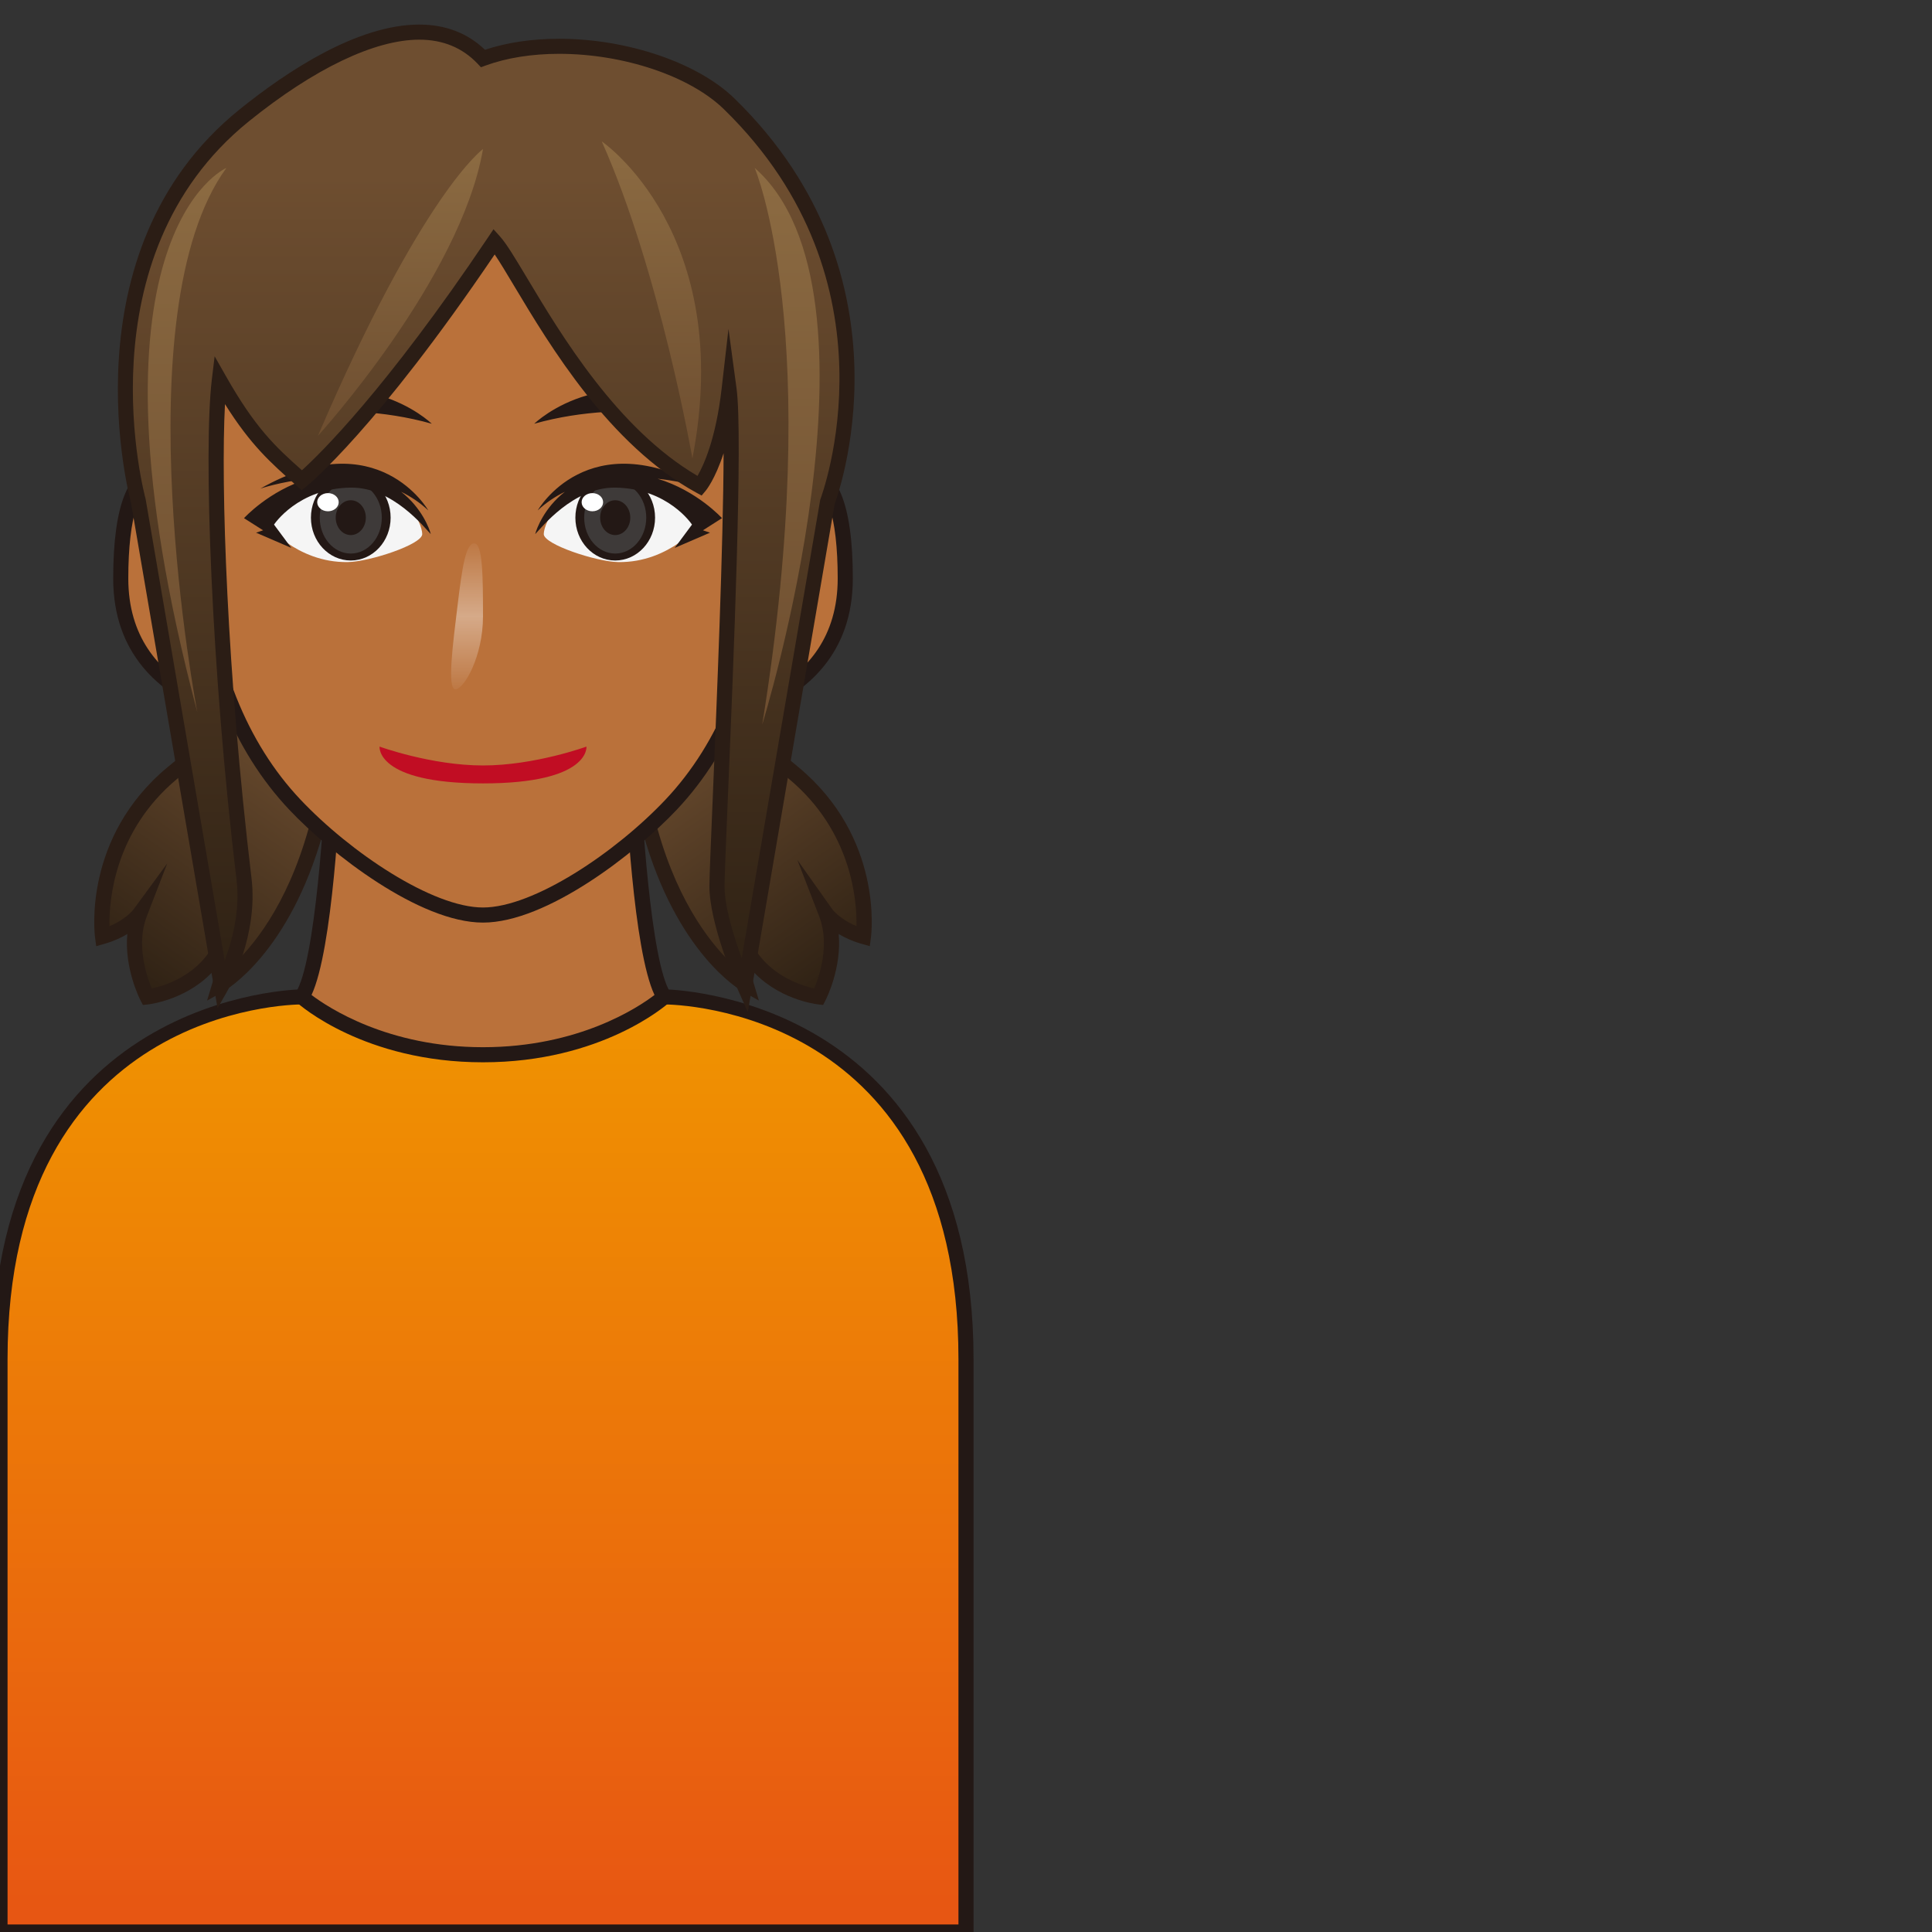 <?xml version="1.0" encoding="utf-8"?>
<!-- Generator: Adobe Illustrator 17.0.0, SVG Export Plug-In . SVG Version: 6.00 Build 0)  -->
<!DOCTYPE svg PUBLIC "-//W3C//DTD SVG 1.1//EN" "http://www.w3.org/Graphics/SVG/1.1/DTD/svg11.dtd">
<svg version="1.1" id="レイヤー_1" xmlns="http://www.w3.org/2000/svg" xmlns:xlink="http://www.w3.org/1999/xlink" x="0px"
	 y="0px" width="64px" height="64px" viewBox="0 0 64 64" style="enable-background:new 0 0 64 64;" xml:space="preserve">
<rect x="0" y="0" width="64" height="64" fill="#333333" stroke="none"/>
<g>
	<g>
		<g>
			
				<linearGradient id="SVGID_1_" gradientUnits="userSpaceOnUse" x1="20.442" y1="13.674" x2="20.442" y2="34.174" gradientTransform="matrix(0.541 -0.377 0.342 0.491 5.067 23.488)">
				<stop  offset="0.15" style="stop-color:#6E4E30"/>
				<stop  offset="0.996" style="stop-color:#2E2114"/>
			</linearGradient>
			<path style="fill:url(#SVGID_1_);" d="M26.29,25.607c-2.683-2.232-4.604-3.5-4.604-3.5
				l-2.008,1.167c0,0,0.92,0.89,1.862,4.25c1.104,3.938,3.181,5.101,3.181,5.101
				c-0.246-0.817-0.244-1.747-0.244-1.747c0.601,1.917,2.646,2.146,2.646,2.146
				s0.749-1.458,0.25-2.75c0,0,0.354,0.5,1.229,0.75
				C28.602,31.024,29.019,27.878,26.29,25.607z"/>
			<path style="fill:#2B1D15;" d="M27.267,33.291l-0.171-0.02
				c-0.07-0.008-1.375-0.167-2.252-1.206c0.03,0.162,0.068,0.327,0.117,0.487
				l0.179,0.593l-0.54-0.303c-0.088-0.05-2.181-1.26-3.3-5.252
				c-0.903-3.222-1.788-4.13-1.796-4.139l-0.23-0.229l2.422-1.409l0.129,0.085
				c0.02,0.013,1.964,1.301,4.626,3.516c2.803,2.333,2.418,5.508,2.4,5.642
				l-0.038,0.287l-0.279-0.08c-0.306-0.087-0.555-0.204-0.752-0.323
				c0.105,1.125-0.409,2.145-0.436,2.197L27.267,33.291z M24.231,29.258l0.484,1.545
				c0.446,1.423,1.778,1.836,2.259,1.94c0.166-0.399,0.523-1.451,0.165-2.38
				l-0.724-1.875l1.162,1.64c0.001,0.002,0.24,0.321,0.795,0.55
				c0.016-0.828-0.147-3.136-2.242-4.88c-2.252-1.874-3.982-3.077-4.454-3.397
				l-1.62,0.941c0.334,0.458,1.026,1.625,1.724,4.113
				c0.723,2.577,1.878,3.938,2.544,4.545c-0.097-0.594-0.097-1.096-0.097-1.124
				L24.231,29.258z"/>
		</g>
		<g>
			
				<linearGradient id="SVGID_2_" gradientUnits="userSpaceOnUse" x1="20.442" y1="13.674" x2="20.442" y2="34.174" gradientTransform="matrix(-0.541 -0.377 -0.342 0.491 26.933 23.488)">
				<stop  offset="0.15" style="stop-color:#6E4E30"/>
				<stop  offset="0.996" style="stop-color:#2E2114"/>
			</linearGradient>
			<path style="fill:url(#SVGID_2_);" d="M5.71,25.607c2.683-2.232,4.604-3.5,4.604-3.5l2.008,1.167
				c0,0-0.92,0.89-1.862,4.25c-1.104,3.938-3.181,5.101-3.181,5.101
				c0.246-0.817,0.244-1.747,0.244-1.747c-0.601,1.917-2.646,2.146-2.646,2.146
				s-0.749-1.458-0.25-2.75c0,0-0.354,0.5-1.229,0.75
				C3.398,31.024,2.981,27.878,5.71,25.607z"/>
			<path style="fill:#2B1D15;" d="M4.733,33.291l-0.079-0.153
				c-0.027-0.052-0.541-1.072-0.436-2.197c-0.198,0.119-0.446,0.235-0.752,0.323
				l-0.279,0.08l-0.038-0.287c-0.018-0.134-0.402-3.309,2.4-5.642
				c2.663-2.215,4.607-3.503,4.626-3.516l0.129-0.085l2.427,1.41l-0.237,0.23
				c-0.007,0.007-0.892,0.916-1.795,4.138c-1.119,3.992-3.211,5.202-3.3,5.252
				l-0.54,0.303l0.179-0.593c0.048-0.16,0.086-0.325,0.117-0.487
				c-0.877,1.039-2.182,1.198-2.252,1.206L4.733,33.291z M5.54,28.602
				l-0.68,1.761c-0.359,0.93-0,1.982,0.166,2.381
				c0.483-0.101,1.809-0.505,2.258-1.941l0.484-1.545l0.004,1.62
				c0,0.028,0,0.53-0.097,1.124c0.666-0.607,1.821-1.968,2.544-4.545
				c0.698-2.489,1.39-3.655,1.724-4.113l-1.62-0.941
				c-0.472,0.321-2.202,1.523-4.454,3.397c-2.096,1.744-2.258,4.052-2.243,4.88
				c0.555-0.229,0.793-0.548,0.796-0.552L5.54,28.602z"/>
		</g>
	</g>
	<g>
		<linearGradient id="SVGID_3_" gradientUnits="userSpaceOnUse" x1="16" y1="33.024" x2="16" y2="64">
			<stop  offset="0" style="stop-color:#F09400"/>
			<stop  offset="1" style="stop-color:#E75513"/>
		</linearGradient>
		<path style="fill:url(#SVGID_3_);" d="M22,33.024c0,0,10,0,10,12S32,64,32,64H0c0,0,0-6.976,0-18.976s10-12,10-12H22z
			"/>
		<path style="fill:#231815;" d="M32.25,64.25h-32.5V45.023c0-12.11,10.147-12.25,10.25-12.25h12
			c0.103,0,10.25,0.14,10.25,12.25V64.25z M0.25,63.75h31.5V45.023c0-11.602-9.352-11.749-9.75-11.75H10
			c-0.398,0.001-9.75,0.148-9.75,11.75V63.75z"/>
	</g>
	<g>
		<g>
			<path style="fill:#BA713A;" d="M20.924,25.024H16h-4.924c0,0-0.242,6.75-1.076,8
				c0,0,2.125,1.917,6,1.917s6-1.917,6-1.917C21.167,31.774,20.924,25.024,20.924,25.024z"/>
			<path style="fill:#231815;" d="M16,35.19c-3.926,0-6.078-1.9-6.167-1.981l-0.16-0.145
				l0.12-0.18c0.651-0.977,0.967-6.013,1.034-7.87l0.009-0.241h10.331
				l0.009,0.241c0.066,1.857,0.382,6.893,1.034,7.87l0.12,0.18l-0.16,0.145
				C22.078,33.29,19.926,35.19,16,35.19z M10.32,32.96
				C10.864,33.373,12.845,34.69,16,34.69c3.165,0,5.139-1.316,5.681-1.73
				c-0.7-1.491-0.944-6.41-0.997-7.687h-9.367
				C11.264,26.551,11.019,31.468,10.32,32.96z"/>
		</g>
		<g>
			<path style="fill:#BA713A;" d="M26,15.938c0,0,2-1.612,2,3.225S22,24,22,24L26,15.938z"/>
			<path style="fill:#231815;" d="M22,24.25h-0.403l4.247-8.507
				c0.04-0.032,0.402-0.313,0.861-0.313c1.026,0,1.546,1.256,1.546,3.732
				C28.25,24.192,22.062,24.25,22,24.25z M26.196,16.104l-3.784,7.627
				C23.738,23.636,27.75,23.025,27.75,19.163c0-2.054-0.381-3.232-1.046-3.232
				C26.483,15.93,26.28,16.049,26.196,16.104z"/>
		</g>
		<g>
			<path style="fill:#BA713A;" d="M6,15.938c0,0-2-1.612-2,3.225S10,24,10,24L6,15.938z"/>
			<path style="fill:#231815;" d="M10.403,24.25H10c-0.062,0-6.25-0.058-6.25-5.087
				c0-2.477,0.52-3.732,1.546-3.732c0.459,0,0.821,0.281,0.861,0.313l0.067,0.083
				L10.403,24.25z M5.296,15.93c-0.665,0-1.046,1.178-1.046,3.232
				c0,3.862,4.012,4.473,5.338,4.569l-3.784-7.627
				C5.72,16.048,5.517,15.93,5.296,15.93z"/>
		</g>
		<g>
			<path style="fill:#BA713A;" d="M16,4c-5.662,0-10.632,1.747-9.437,14.667
				c0.36,3.898,1.708,6.403,3.205,7.99C11.299,28.279,14.101,30.312,16,30.312
				s4.701-2.034,6.232-3.656c1.497-1.586,2.845-4.092,3.205-7.99
				C26.632,5.747,21.662,4,16,4z"/>
			<path style="fill:#231815;" d="M16,30.562c-2.105,0-5.051-2.291-6.414-3.735
				c-1.854-1.964-2.955-4.702-3.272-8.138C5.752,12.613,6.502,8.537,8.607,6.229
				C10.61,4.032,13.61,3.75,16,3.75s5.39,0.282,7.393,2.479
				c2.105,2.309,2.855,6.385,2.293,12.461c-0.318,3.436-1.418,6.174-3.272,8.138
				C21.051,28.272,18.105,30.562,16,30.562z M16,4.25c-2.429,0-5.163,0.275-7.023,2.315
				c-2.005,2.199-2.713,6.15-2.165,12.078c0.307,3.322,1.363,5.96,3.138,7.841
				C11.61,28.243,14.327,30.062,16,30.062s4.39-1.819,6.05-3.578
				c1.775-1.881,2.831-4.52,3.138-7.841c0.548-5.928-0.16-9.879-2.165-12.078
				C21.163,4.525,18.429,4.25,16,4.25z"/>
		</g>
	</g>
	<g>
		<path style="fill:#C10D23;" d="M12.573,24.732c0,0,1.714,0.625,3.427,0.625s3.427-0.625,3.427-0.625
			s0.134,1.219-3.427,1.219S12.573,24.732,12.573,24.732z"/>
		<g>
			<g>
				<path style="fill:#F5F5F5;" d="M18.013,17.693c0-0.343,0.573-1.765,2.465-1.765
					s2.749,1.391,2.749,1.391s-1.034,1.328-2.749,1.301
					C19.765,18.609,18.013,18.036,18.013,17.693z"/>
				<ellipse style="fill:#231815;" cx="20.38" cy="17.148" rx="1.32" ry="1.419"/>
				<ellipse style="fill:#3E3A39;" cx="20.38" cy="17.148" rx="1.028" ry="1.189"/>
				<ellipse style="fill:#231815;" cx="20.38" cy="17.148" rx="0.499" ry="0.577"/>
				<path style="fill:#231815;" d="M23.917,17.165c0,0-0.826-0.913-2.132-1.306
					c0.921,0.099,1.589,0.326,1.589,0.326c-3.9-2.208-5.561,0.723-5.561,0.723
					c0.276-0.261,0.581-0.46,0.899-0.617c-0.679,0.527-0.941,1.228-0.982,1.402
					c0.203-0.206,1.259-1.558,2.651-1.54c1.756,0.022,2.542,1.225,2.542,1.225
					c-0.024,0.036-0.573,0.772-0.573,0.772l1.169-0.504l-0.233-0.079
					C23.477,17.445,23.69,17.31,23.917,17.165z"/>
				<ellipse style="fill:#FFFFFF;" cx="19.623" cy="16.636" rx="0.356" ry="0.301"/>
			</g>
			<g>
				<path style="fill:#F5F5F5;" d="M13.987,17.693c0-0.343-0.573-1.765-2.465-1.765
					s-2.749,1.391-2.749,1.391s1.034,1.328,2.749,1.301
					C12.235,18.609,13.987,18.036,13.987,17.693z"/>
				<ellipse style="fill:#231815;" cx="11.62" cy="17.148" rx="1.32" ry="1.419"/>
				<ellipse style="fill:#3E3A39;" cx="11.62" cy="17.148" rx="1.028" ry="1.189"/>
				<ellipse style="fill:#231815;" cx="11.62" cy="17.148" rx="0.499" ry="0.577"/>
				<path style="fill:#231815;" d="M8.083,17.165c0,0,0.826-0.913,2.132-1.306
					c-0.921,0.099-1.589,0.326-1.589,0.326c3.9-2.208,5.561,0.723,5.561,0.723
					c-0.276-0.261-0.581-0.46-0.899-0.617c0.679,0.527,0.941,1.228,0.982,1.402
					c-0.203-0.206-1.259-1.558-2.651-1.54c-1.756,0.022-2.542,1.225-2.542,1.225
					c0.024,0.036,0.573,0.772,0.573,0.772L8.483,17.646l0.233-0.079
					C8.523,17.445,8.31,17.31,8.083,17.165z"/>
				<ellipse style="fill:#FFFFFF;" cx="10.864" cy="16.636" rx="0.356" ry="0.301"/>
			</g>
		</g>
		<g>
			<path style="fill:#231815;" d="M17.697,14.037c0,0,2.563-2.506,6.454-0.043
				C24.151,13.994,20.924,13.124,17.697,14.037z"/>
			<path style="fill:#231815;" d="M14.303,14.037c0,0-2.563-2.506-6.454-0.043
				C7.849,13.994,11.076,13.124,14.303,14.037z"/>
		</g>
		<linearGradient id="SVGID_4_" gradientUnits="userSpaceOnUse" x1="15.472" y1="22.833" x2="15.472" y2="18">
			<stop  offset="0" style="stop-color:#FFFFFF;stop-opacity:0.05"/>
			<stop  offset="0.5" style="stop-color:#FFFFFF;stop-opacity:0.4"/>
			<stop  offset="1" style="stop-color:#FFFFFF;stop-opacity:0.05"/>
		</linearGradient>
		<path style="fill:url(#SVGID_4_);" d="M16,20.417c0,1.335-0.631,2.417-0.914,2.417
			c-0.283,0-0.084-1.499,0.073-2.794C15.306,18.831,15.425,18,15.708,18
			S16,19.082,16,20.417z"/>
	</g>
	<g>
		<g>
			<linearGradient id="SVGID_5_" gradientUnits="userSpaceOnUse" x1="16.107" y1="1.064" x2="16.107" y2="32.667">
				<stop  offset="0.15" style="stop-color:#6E4E30"/>
				<stop  offset="0.996" style="stop-color:#2E2114"/>
			</linearGradient>
			<path style="fill:url(#SVGID_5_);" d="M24.151,3.438c-1.727-1.681-5.619-2.429-8.151-1.5
				C14.151-0.022,10.812,1.625,8.086,3.826c-5.781,4.667-3.503,12.772-3.503,12.772
				l2.751,16.069c0,0,0.968-1.709,0.748-3.542C7.207,21.811,7,14.792,7.267,12.586
				C8.317,14.438,9.042,15.062,10,15.911c0,0,2.325-1.874,6.375-7.911
				c0.816,0.906,3.053,6.037,6.808,8.098c0,0,0.696-0.82,0.968-3.188
				C24.433,14.994,23.757,28.124,23.75,29.344s0.915,3.323,0.915,3.323l2.751-16.069
				C27.416,16.598,30.25,9.373,24.151,3.438z"/>
			<path style="fill:#2B1D15;" d="M24.771,33.53l-0.335-0.763
				C24.397,32.679,23.493,30.6,23.5,29.342c0.002-0.316,0.047-1.4,0.11-2.9
				c0.133-3.17,0.352-8.41,0.36-11.427c-0.284,0.867-0.577,1.222-0.596,1.245
				l-0.132,0.156l-0.179-0.098c-2.884-1.583-4.854-4.878-6.032-6.847
				c-0.255-0.426-0.472-0.79-0.644-1.042c-3.904,5.77-6.136,7.6-6.23,7.677
				l-0.164,0.132l-0.209-0.185c-0.815-0.722-1.482-1.312-2.331-2.666
				c-0.143,2.662,0.061,8.877,0.879,15.708c0.227,1.892-0.738,3.622-0.779,3.694
				l-0.346,0.611L4.337,16.64C4.32,16.583,2.088,8.347,7.929,3.631
				c1.592-1.285,3.918-2.817,5.96-2.817c0.867,0,1.598,0.281,2.177,0.835
				c0.715-0.239,1.559-0.365,2.453-0.365c2.26,0,4.593,0.793,5.807,1.974
				c6.146,5.983,3.353,13.357,3.324,13.431L24.771,33.53z M13.889,1.314
				c-1.479,0-3.484,0.961-5.646,2.706C2.656,8.532,4.802,16.451,4.824,16.53
				L7.443,31.816c0.244-0.645,0.515-1.639,0.393-2.661
				C6.995,22.139,6.734,14.908,7.019,12.556l0.091-0.754l0.375,0.66
				c0.97,1.71,1.634,2.333,2.517,3.116c0.587-0.531,2.779-2.668,6.167-7.717
				l0.179-0.267l0.214,0.238c0.219,0.243,0.504,0.721,0.9,1.381
				c1.124,1.879,2.986,4.992,5.644,6.552c0.198-0.339,0.606-1.213,0.798-2.884
				l0.228-1.986l0.268,1.98c0.213,1.573-0.102,9.094-0.29,13.587
				c-0.062,1.495-0.107,2.574-0.109,2.882c-0.004,0.688,0.312,1.694,0.569,2.399
				l2.601-15.188c0.042-0.12,2.71-7.194-3.193-12.939
				c-1.126-1.096-3.32-1.833-5.458-1.833c-0.899,0-1.741,0.134-2.433,0.388
				l-0.155,0.057l-0.113-0.12C15.32,1.582,14.671,1.314,13.889,1.314z"/>
		</g>
		<linearGradient id="SVGID_6_" gradientUnits="userSpaceOnUse" x1="13.266" y1="4.938" x2="13.266" y2="14.438">
			<stop  offset="0" style="stop-color:#8C6B42"/>
			<stop  offset="0.996" style="stop-color:#6E4E30"/>
		</linearGradient>
		<path style="fill:url(#SVGID_6_);" d="M16,4.938c0,0-2,1.422-5.469,9.5
			C10.531,14.438,15.255,9.25,16,4.938z"/>
		<linearGradient id="SVGID_7_" gradientUnits="userSpaceOnUse" x1="21.58" y1="4.684" x2="21.58" y2="15.188">
			<stop  offset="0" style="stop-color:#8C6B42"/>
			<stop  offset="0.996" style="stop-color:#6E4E30"/>
		</linearGradient>
		<path style="fill:url(#SVGID_7_);" d="M19.934,4.684c0,0,4.445,3.024,3.003,10.503
			C22.938,15.188,21.858,8.993,19.934,4.684z"/>
		<linearGradient id="SVGID_8_" gradientUnits="userSpaceOnUse" x1="6.197" y1="5.562" x2="6.197" y2="23.59">
			<stop  offset="0" style="stop-color:#8C6B42"/>
			<stop  offset="0.996" style="stop-color:#6E4E30"/>
		</linearGradient>
		<path style="fill:url(#SVGID_8_);" d="M7.5,5.562c0,0-5.154,2.208-0.964,18.028
			C6.536,23.59,4,10.375,7.5,5.562z"/>
		<linearGradient id="SVGID_9_" gradientUnits="userSpaceOnUse" x1="26.075" y1="5.562" x2="26.075" y2="24">
			<stop  offset="0" style="stop-color:#8C6B42"/>
			<stop  offset="0.996" style="stop-color:#6E4E30"/>
		</linearGradient>
		<path style="fill:url(#SVGID_9_);" d="M25,5.562c0,0,2.344,5.5,0.25,18.438C25.25,24,29.688,9.688,25,5.562z"/>
	</g>
</g>
<g>
</g>
<g>
</g>
<g>
</g>
<g>
</g>
<g>
</g>
<g>
</g>
</svg>
